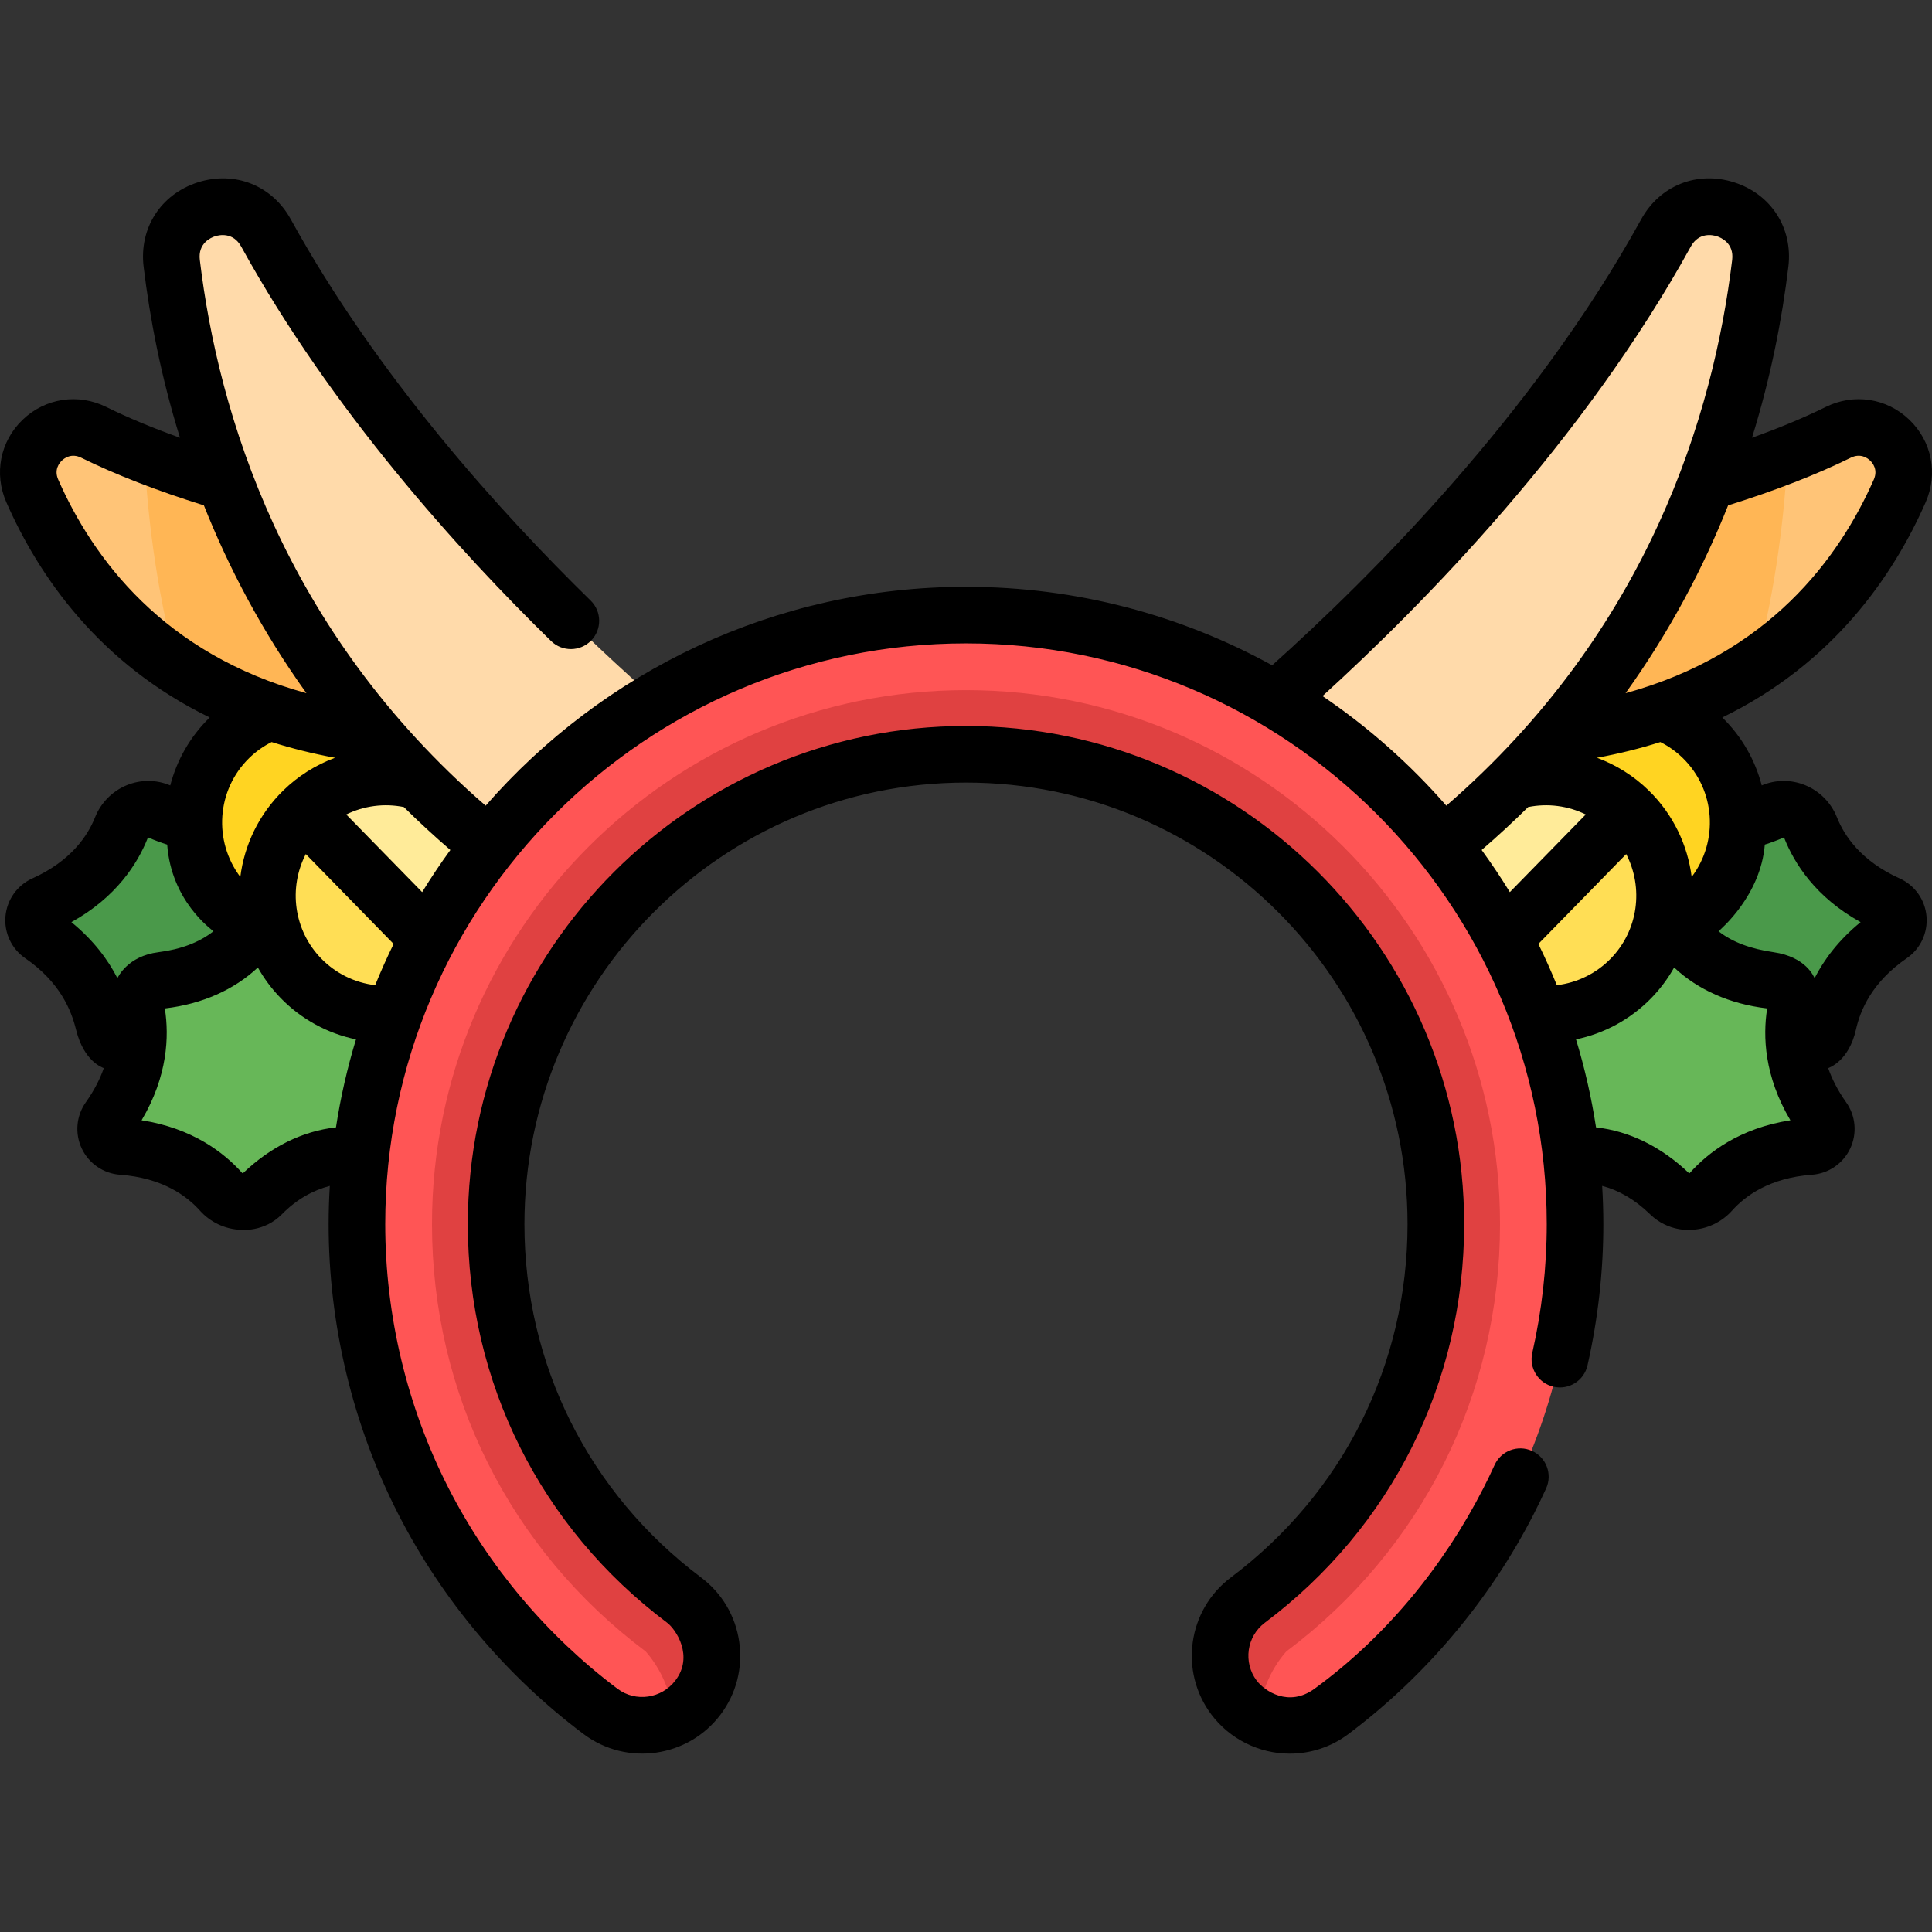 <?xml version="1.0" encoding="iso-8859-1"?>
<!-- Generator: Adobe Illustrator 19.0.0, SVG Export Plug-In . SVG Version: 6.00 Build 0)  -->
<svg version="1.1" id="Capa_1" xmlns="http://www.w3.org/2000/svg" xmlns:xlink="http://www.w3.org/1999/xlink" x="0px" y="0px"
	 viewBox="0 0 512.001 512.001" style="enable-background:new 0 0 512.001 512.001;" xml:space="preserve">
<rect x="0" y="0" width="512.001" height="512.001" fill="#333333" stroke="none"/>
<path style="fill:#4A994A;" d="M73.555,213.951c-6.347,3.917-16.972,7.36-31.255,1.134c-3.964-1.728-8.54,0.253-10.135,4.272
	c-2.499,6.298-8.077,14.672-20.522,20.278c-3.303,1.488-3.713,6.06-0.729,8.112c11.246,7.734,15.244,16.967,16.581,23.61
	c0.853,4.239,5.003,7.004,9.212,6.01c15.164-3.582,25.004,1.7,30.552,6.685c3.218,2.892,8.188,2.705,10.992-0.59
	c12.267-14.416,24.858-11.222,24.858-11.222l3.617-40.279c0,0-12.959,0.898-22.461-15.473
	C82.095,212.748,77.238,211.679,73.555,213.951z"/>
<path style="fill:#67B758;" d="M69.271,243.004c-3.495,6.589-10.918,14.934-26.389,16.786c-4.294,0.514-7.24,4.537-6.583,8.812
	c1.029,6.697,0.452,16.742-7.448,27.872c-2.097,2.954-0.139,7.105,3.474,7.367c13.614,0.985,21.731,6.928,26.244,11.982
	c2.88,3.226,7.859,3.512,10.986,0.526c11.27-10.758,22.431-11.179,29.738-9.684c4.239,0.867,8.432-1.808,9.185-6.068
	c3.292-18.64,15.769-22.254,15.769-22.254l-17.25-36.576c0,0-10.724,7.328-27.201-1.988
	C76.03,237.647,71.299,239.181,69.271,243.004z"/>
<circle style="fill:#FFD422;" cx="82.774" cy="217.999" r="31.43"/>
<circle style="fill:#FFEB99;" cx="102.275" cy="237.329" r="31.43"/>
<path style="fill:#FFDE55;" d="M79.802,259.305c12.133,12.412,32.033,12.638,44.446,0.504l-43.941-44.95
	C67.894,226.994,67.668,246.893,79.802,259.305z"/>
<path style="fill:#FFC477;" d="M102.561,138.056c0,0-45.68-7.666-77.725-23.481c-10.062-4.966-20.801,5.249-16.283,15.521
	c13.431,30.532,45.9,69.922,122.392,65.555C130.653,195.651,102.561,138.056,102.561,138.056z"/>
<path style="fill:#FFB655;" d="M46.825,176.44c19.312,12.85,46.345,21.368,84.12,19.211c-0.292,0-28.385-57.594-28.385-57.594
	s-34.308-5.76-64.318-17.59C38.994,134.934,41.132,155.35,46.825,176.44z"/>
<path style="fill:#FFDAAA;" d="M194.641,202.703c0,0-79.701-60.221-124.14-140.963c-7.078-12.86-26.747-6.528-24.992,8.045
	c6.156,51.124,29.827,120.505,106.213,170.399C151.722,239.404,194.641,202.703,194.641,202.703z"/>
<path style="fill:#4A994A;" d="M438.446,213.951c6.347,3.917,16.972,7.36,31.255,1.134c3.964-1.728,8.54,0.253,10.135,4.272
	c2.499,6.298,8.077,14.672,20.522,20.278c3.303,1.488,3.713,6.06,0.729,8.112c-11.246,7.734-15.244,16.967-16.581,23.61
	c-0.853,4.239-5.003,7.004-9.212,6.01c-15.164-3.582-25.004,1.7-30.552,6.685c-3.218,2.892-8.188,2.705-10.992-0.59
	c-12.267-14.416-24.858-11.222-24.858-11.222l-3.617-40.279c0,0,12.958,0.898,22.461-15.473
	C429.906,212.748,434.764,211.679,438.446,213.951z"/>
<path style="fill:#67B758;" d="M442.73,243.004c3.495,6.589,10.918,14.934,26.389,16.786c4.294,0.514,7.24,4.537,6.583,8.812
	c-1.029,6.697-0.452,16.742,7.448,27.872c2.097,2.954,0.139,7.105-3.474,7.367c-13.614,0.985-21.731,6.928-26.244,11.982
	c-2.88,3.226-7.859,3.512-10.987,0.526c-11.27-10.758-22.431-11.179-29.738-9.684c-4.239,0.867-8.432-1.808-9.185-6.068
	c-3.292-18.64-15.769-22.254-15.769-22.254l17.25-36.576c0,0,10.724,7.328,27.201-1.988
	C435.972,237.647,440.703,239.181,442.73,243.004z"/>
<circle style="fill:#FFD422;" cx="429.227" cy="217.999" r="31.43"/>
<circle style="fill:#FFEB99;" cx="409.727" cy="237.329" r="31.43"/>
<path style="fill:#FFDE55;" d="M432.199,259.305c-12.133,12.412-32.033,12.638-44.446,0.504l43.941-44.95
	C444.108,226.994,444.334,246.893,432.199,259.305z"/>
<path style="fill:#FFC477;" d="M409.441,138.056c0,0,45.68-7.666,77.725-23.481c10.062-4.966,20.801,5.249,16.283,15.521
	c-13.431,30.532-45.9,69.922-122.392,65.555C381.348,195.651,409.441,138.056,409.441,138.056z"/>
<path style="fill:#FFB655;" d="M465.177,176.44c-19.312,12.85-46.345,21.368-84.12,19.211c0.292,0,28.385-57.594,28.385-57.594
	s34.308-5.76,64.318-17.59C473.007,134.934,470.87,155.35,465.177,176.44z"/>
<path style="fill:#FFDAAA;" d="M317.36,202.703c0,0,79.701-60.221,124.14-140.963c7.078-12.86,26.747-6.528,24.992,8.045
	c-6.156,51.124-29.827,120.505-106.213,170.399C360.279,239.404,317.36,202.703,317.36,202.703z"/>
<path style="fill:#FF5555;" d="M341.792,457.241c-5.604,0-11.138-2.543-14.763-7.368c-6.118-8.145-4.474-19.708,3.67-25.826
	c31.661-23.78,49.819-60.095,49.819-99.633c0-68.66-55.857-124.517-124.517-124.517s-124.518,55.858-124.518,124.517
	c0,39.537,18.158,75.851,49.817,99.632c8.145,6.118,9.788,17.681,3.67,25.826c-6.118,8.144-17.68,9.789-25.826,3.67
	c-19.598-14.721-35.837-34.012-46.961-55.788c-11.507-22.526-17.591-47.887-17.591-73.34c0-89,72.408-161.407,161.408-161.407
	s161.407,72.407,161.407,161.407c0,25.454-6.083,50.815-17.591,73.341c-11.124,21.776-27.364,41.068-46.963,55.788
	C349.534,456.037,345.646,457.241,341.792,457.241z"/>
<path style="fill:#E04141;" d="M397.519,324.413c0-78.033-63.484-141.518-141.519-141.518S114.482,246.38,114.482,324.413
	c0,44.934,20.633,86.202,56.607,113.225c0,0,7.205,7.553,7.034,17.822c2.617-1.239,4.985-3.113,6.845-5.589
	c6.118-8.145,4.475-19.708-3.67-25.826c-31.659-23.781-49.817-60.095-49.817-99.632c0-68.66,55.858-124.517,124.518-124.517
	s124.517,55.858,124.517,124.517c0,39.538-18.158,75.853-49.819,99.633c-8.144,6.118-9.788,17.681-3.67,25.826
	c1.861,2.477,4.226,4.354,6.845,5.593c-0.174-10.272,7.036-17.827,7.036-17.827C376.886,410.616,397.519,369.348,397.519,324.413z"
	/>
<path d="M503.439,232.799c-10.266-4.625-14.711-11.366-16.631-16.206c-1.521-3.831-4.57-6.926-8.369-8.492
	c-3.746-1.544-7.842-1.522-11.559,0.044c-1.72-6.619-5.2-12.867-10.436-17.987c-0.007-0.007-0.015-0.013-0.022-0.02
	c29.234-14.214,45.222-37.311,53.892-57.021c3.338-7.587,1.637-16.182-4.332-21.894c-5.987-5.729-14.674-7.055-22.135-3.373
	c-5.708,2.817-12.251,5.546-19.546,8.159c5.048-16.269,7.995-31.686,9.638-45.326c1.229-10.21-4.529-19.191-14.331-22.346
	c-9.799-3.156-19.719,0.777-24.679,9.788c-28.43,51.653-71.931,95.006-97.794,118.184c-24.095-13.253-51.749-20.803-81.135-20.803
	c-50.732,0-96.307,22.486-127.295,58.009c-53.643-46.464-70.853-103.954-75.75-144.626c-0.535-4.444,2.953-5.926,4.034-6.274
	c1.082-0.347,4.781-1.181,6.94,2.742c23.891,43.408,57.842,80.799,82.116,104.524c2.962,2.895,7.711,2.84,10.605-0.122
	c2.896-2.962,2.841-7.711-0.121-10.606c-23.551-23.017-56.453-59.228-79.46-101.028c-4.959-9.01-14.874-12.943-24.679-9.788
	c-9.799,3.154-15.559,12.134-14.33,22.345c1.642,13.64,4.59,29.057,9.638,45.326c-7.294-2.613-13.838-5.342-19.546-8.159
	c-7.457-3.681-16.147-2.358-22.135,3.373c-5.969,5.712-7.67,14.307-4.332,21.894c8.67,19.711,24.657,42.808,53.892,57.022
	c-0.007,0.007-0.015,0.014-0.022,0.021c-5.236,5.119-8.715,11.366-10.435,17.986c-3.716-1.566-7.813-1.588-11.559-0.044
	c-3.799,1.566-6.849,4.662-8.369,8.492c-1.92,4.84-6.364,11.58-16.63,16.206c-3.994,1.799-6.719,5.636-7.112,10.012
	c-0.393,4.376,1.605,8.637,5.214,11.118c9.277,6.38,12.233,13.854,13.478,18.911c2.123,8.633,7.149,10.103,7.364,10.227
	c-0.998,2.839-2.513,5.882-4.772,9.065c-2.535,3.572-2.945,8.259-1.071,12.233c1.874,3.974,5.753,6.639,10.121,6.955
	c11.229,0.812,17.723,5.613,21.19,9.497c2.745,3.074,6.674,4.931,10.78,5.095c0.207,0.008,6.253,0.681,10.979-4.14
	c3.89-3.967,8.262-6.339,12.67-7.495c-0.199,3.354-0.313,6.731-0.313,10.134c0,26.632,6.366,53.173,18.412,76.752
	c11.639,22.785,28.629,42.97,49.136,58.372c11.437,8.592,27.734,6.275,36.326-5.162c4.163-5.541,5.918-12.371,4.942-19.233
	c-0.975-6.861-4.563-12.932-10.104-17.095c-29.755-22.351-46.821-56.48-46.821-93.635c0-64.524,52.493-117.017,117.018-117.017
	s117.017,52.492,117.017,117.016c0,37.157-17.066,71.287-46.824,93.637c-11.437,8.592-13.753,24.888-5.162,36.326
	c4.875,6.491,12.636,10.365,20.76,10.364c5.653,0,11.036-1.798,15.568-5.201c20.506-15.402,37.497-35.587,49.139-58.375
	c1.127-2.208,2.218-4.468,3.241-6.716c1.716-3.77,0.051-8.217-3.72-9.933c-3.767-1.714-8.217-0.05-9.933,3.719
	c-0.931,2.044-1.923,4.1-2.947,6.107c-10.608,20.767-25.895,39.436-44.787,53.203c-6.826,4.975-13.239,0.602-15.326-2.177
	c-3.624-4.825-2.647-11.7,2.177-15.325c33.564-25.21,52.815-63.711,52.815-105.63c0-72.795-59.223-132.017-132.018-132.017
	s-132.018,59.223-132.018,132.018c0,41.918,19.25,80.418,52.814,105.629c2.337,1.756,7.122,8.877,2.178,15.325
	c-3.674,4.79-10.499,5.802-15.325,2.178c-18.693-14.042-34.179-32.438-44.787-53.202c-10.97-21.477-16.77-45.658-16.77-69.929
	c0-84.864,69.043-153.907,153.907-153.907s153.907,69.043,153.907,153.907c0,11.425-1.289,22.907-3.831,34.124
	c-0.916,4.04,1.617,8.057,5.657,8.972c4.038,0.917,8.057-1.618,8.972-5.657c2.788-12.304,4.202-24.901,4.202-37.439
	c0-3.403-0.113-6.78-0.313-10.134c4.408,1.156,8.691,3.62,12.671,7.495c4.92,4.791,10.772,4.148,10.979,4.14
	c4.106-0.164,8.035-2.021,10.779-5.094c3.469-3.885,9.961-8.686,21.191-9.498c4.368-0.316,8.247-2.981,10.121-6.955
	c1.874-3.974,1.464-8.661-1.071-12.233c-2.259-3.183-3.774-6.226-4.772-9.065c0.215-0.123,5.48-1.806,7.364-10.227
	c1.137-5.082,4.199-12.529,13.477-18.91c3.609-2.482,5.607-6.742,5.215-11.119C510.157,238.434,507.432,234.597,503.439,232.799z
	 M119.349,225.258c-2.632,3.618-5.13,7.34-7.474,11.166l-20.116-20.578c4.668-2.285,10.018-3.02,15.263-1.965
	C110.919,217.731,115.021,221.529,119.349,225.258z M99.423,261.084c-5.374-0.644-10.409-3.084-14.259-7.021
	c-7.39-7.561-8.732-18.805-4.125-27.723l23.28,23.815C102.563,253.729,100.929,257.374,99.423,261.084z M15.419,127.076
	c-1.142-2.595,0.3-4.372,0.973-5.016c0.68-0.652,2.546-2.032,5.124-0.759c9.087,4.484,20.029,8.725,32.518,12.63
	c6.521,16.383,15.332,33.259,27.177,49.771C43.376,173.342,24.627,148.011,15.419,127.076z M88.797,200.818
	c-5.062,1.868-9.755,4.789-13.735,8.678c-6.518,6.372-10.308,14.494-11.375,22.903c-7.147-9.459-6.341-23.012,2.355-31.513
	c1.767-1.727,3.77-3.136,5.943-4.235C77.245,198.316,82.834,199.725,88.797,200.818z M18.916,244.38
	c11.936-6.604,17.57-15.576,20.221-22.255c0.057-0.143,0.164-0.163,0.167-0.163c1.667,0.727,3.336,1.336,5.002,1.869
	c1.093,14.982,11.706,22.451,12.267,22.962c-3.795,2.977-8.67,4.801-14.584,5.55c-8.155,1.032-10.658,6.52-10.881,6.87
	C28.624,254.353,24.798,249.179,18.916,244.38z M64.385,310.923c0.001,0-0.114,0.024-0.222-0.096
	c-4.785-5.359-13.164-11.845-26.64-13.942c6.955-11.731,7.28-22.323,6.188-29.424c-0.023-0.154,0.061-0.226,0.062-0.226
	c9.847-1.179,18.247-4.936,24.564-10.837c1.632,2.908,3.661,5.654,6.1,8.149c5.47,5.596,12.409,9.341,19.902,10.898
	c-2.296,7.564-4.083,15.349-5.302,23.318C80.197,299.743,71.743,303.892,64.385,310.923z M426.836,254.062
	c-3.85,3.937-8.885,6.379-14.259,7.023c-1.506-3.711-3.139-7.356-4.896-10.93l23.28-23.815
	C435.57,235.257,434.228,246.502,426.836,254.062z M404.979,213.88c5.246-1.053,10.595-0.319,15.263,1.966l-20.116,20.578
	c-2.344-3.826-4.842-7.548-7.474-11.166C396.981,221.529,401.082,217.731,404.979,213.88z M445.957,200.886
	c8.697,8.501,9.503,22.054,2.356,31.513c-1.067-8.409-4.856-16.531-11.375-22.903c-3.979-3.889-8.671-6.81-13.735-8.678
	c5.964-1.092,11.552-2.502,16.811-4.166C442.189,197.75,444.191,199.159,445.957,200.886z M490.486,121.301
	c2.581-1.274,4.443,0.107,5.124,0.759c0.673,0.644,2.114,2.421,0.973,5.016c-9.208,20.935-27.957,46.266-65.793,56.626
	c11.845-16.512,20.656-33.388,27.177-49.771C470.456,130.026,481.397,125.785,490.486,121.301z M350.481,184.467
	c26.909-24.5,69.312-67.732,97.589-119.11c2.158-3.922,5.857-3.09,6.94-2.742c1.081,0.349,4.569,1.831,4.034,6.274
	c-4.897,40.672-22.106,98.162-75.75,144.626C373.67,202.481,362.64,192.702,350.481,184.467z M447.837,310.828
	c-0.104,0.117-0.218,0.096-0.213,0.096c-7.365-7.032-15.819-11.181-24.66-12.16c-1.219-7.969-3.007-15.753-5.303-23.318
	c7.492-1.557,14.432-5.302,19.902-10.898c2.439-2.496,4.468-5.241,6.1-8.15c6.316,5.901,14.716,9.657,24.558,10.832
	c0.001,0.001,0.092,0.073,0.067,0.232c-1.092,7.102-0.769,17.691,6.188,29.424C461.002,298.982,452.623,305.468,447.837,310.828z
	 M480.892,259.212c-0.223-0.35-2.215-5.611-10.881-6.87c-5.898-0.857-10.788-2.572-14.584-5.55
	c0.562-0.511,11.174-9.457,12.268-22.963c1.664-0.534,3.331-1.143,4.994-1.87c0.001,0,0.116,0.016,0.175,0.166
	c2.65,6.678,8.286,15.651,20.221,22.254C487.204,249.179,483.377,254.353,480.892,259.212z"/>
<g>
</g>
<g>
</g>
<g>
</g>
<g>
</g>
<g>
</g>
<g>
</g>
<g>
</g>
<g>
</g>
<g>
</g>
<g>
</g>
<g>
</g>
<g>
</g>
<g>
</g>
<g>
</g>
<g>
</g>
</svg>
